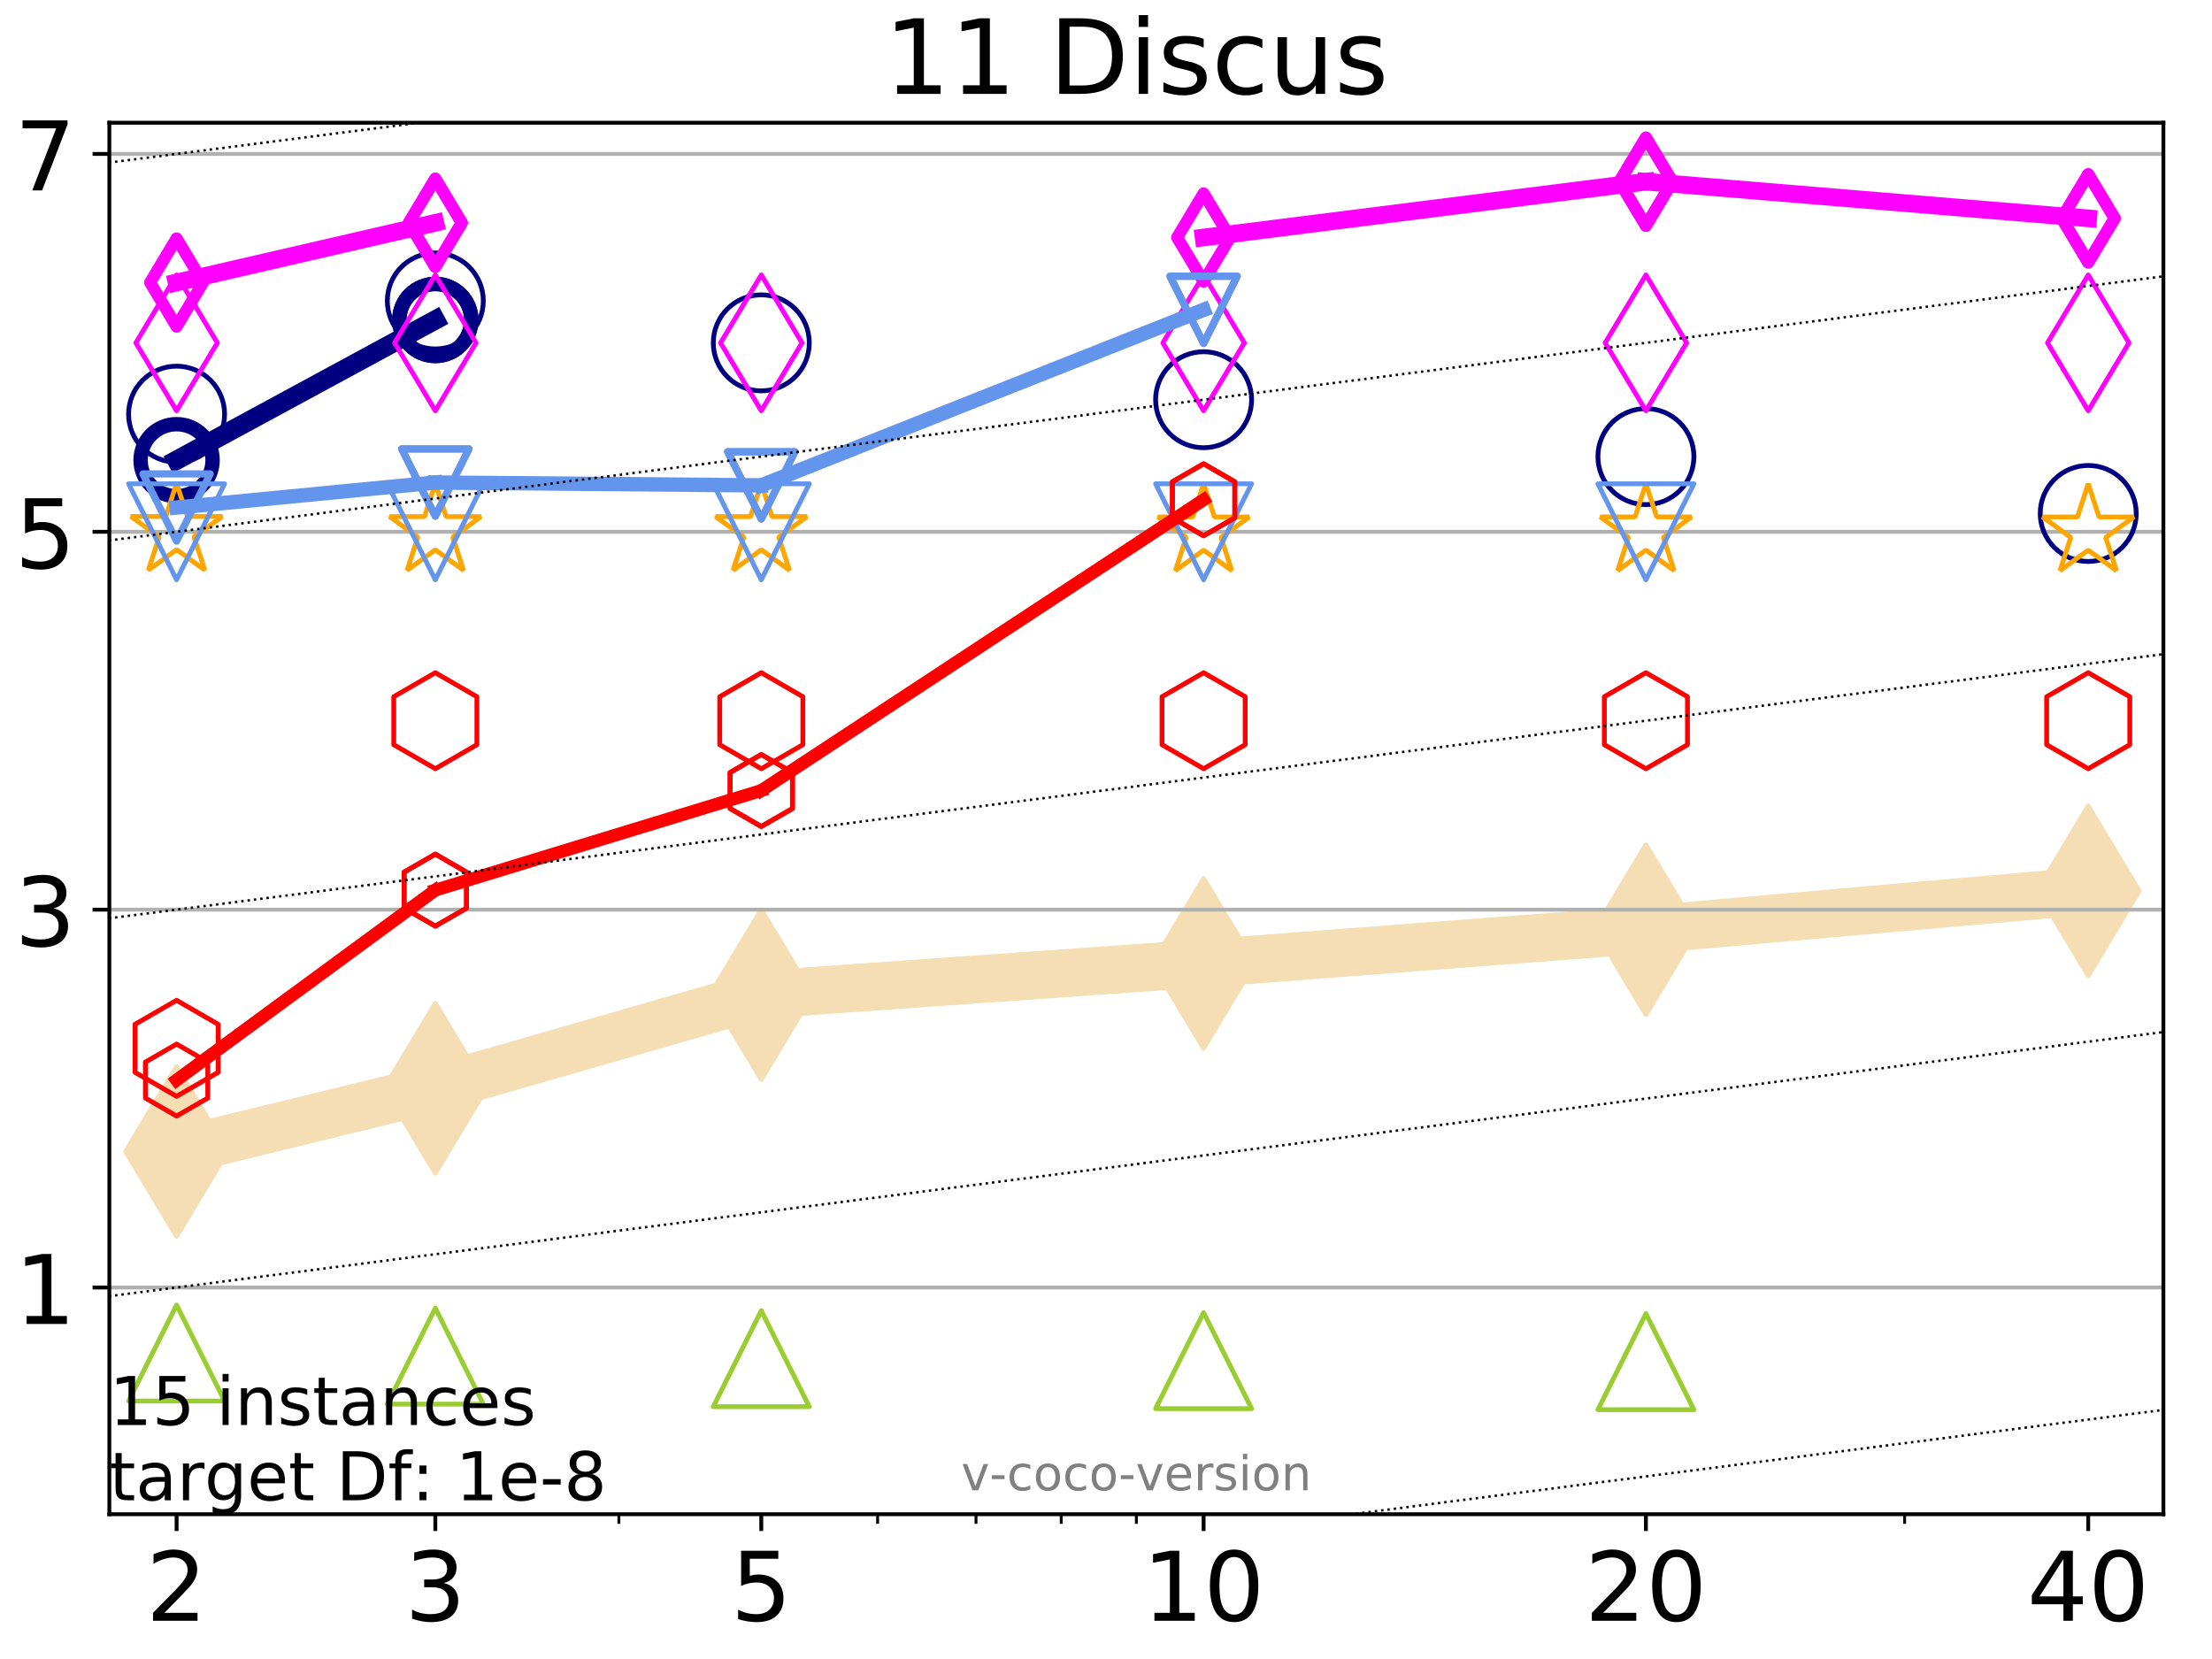 <?xml version="1.0" encoding="utf-8" standalone="no"?>
<!DOCTYPE svg PUBLIC "-//W3C//DTD SVG 1.1//EN"
  "http://www.w3.org/Graphics/SVG/1.1/DTD/svg11.dtd">
<!-- Created with matplotlib (http://matplotlib.org/) -->
<svg height="345.6pt" version="1.1" viewBox="0 0 460.8 345.6" width="460.8pt" xmlns="http://www.w3.org/2000/svg" xmlns:xlink="http://www.w3.org/1999/xlink">
 <defs>
  <style type="text/css">
*{stroke-linecap:butt;stroke-linejoin:round;}
  </style>
 </defs>
 <g id="figure_1">
  <g id="patch_1">
   <path d="M 0 345.6 
L 460.8 345.6 
L 460.8 0 
L 0 0 
z
" style="fill:#ffffff;"/>
  </g>
  <g id="axes_1">
   <g id="patch_2">
    <path d="M 22.78 315.44 
L 450.672 315.44 
L 450.672 25.56 
L 22.78 25.56 
z
" style="fill:#ffffff;"/>
   </g>
   <g id="line2d_1">
    <path clip-path="url(#p1e01f2a451)" d="M 36.786 239.867 
L 90.685 226.714 
L 158.59 207.188 
L 250.732 200.696 
L 342.873 193.67 
L 435.015 185.584 
" style="fill:none;stroke:#f5deb3;stroke-linecap:square;stroke-width:10;"/>
    <defs>
     <path d="M -0 17.678 
L 10.607 0 
L 0 -17.678 
L -10.607 -0 
z
" id="mc3711100f1" style="stroke:#f5deb3;stroke-linejoin:miter;"/>
    </defs>
    <g clip-path="url(#p1e01f2a451)">
     <use style="fill:#f5deb3;stroke:#f5deb3;stroke-linejoin:miter;" x="36.786" xlink:href="#mc3711100f1" y="239.867"/>
     <use style="fill:#f5deb3;stroke:#f5deb3;stroke-linejoin:miter;" x="90.685" xlink:href="#mc3711100f1" y="226.714"/>
     <use style="fill:#f5deb3;stroke:#f5deb3;stroke-linejoin:miter;" x="158.59" xlink:href="#mc3711100f1" y="207.188"/>
     <use style="fill:#f5deb3;stroke:#f5deb3;stroke-linejoin:miter;" x="250.732" xlink:href="#mc3711100f1" y="200.696"/>
     <use style="fill:#f5deb3;stroke:#f5deb3;stroke-linejoin:miter;" x="342.873" xlink:href="#mc3711100f1" y="193.67"/>
     <use style="fill:#f5deb3;stroke:#f5deb3;stroke-linejoin:miter;" x="435.015" xlink:href="#mc3711100f1" y="185.584"/>
    </g>
   </g>
   <g id="matplotlib.axis_1">
    <g id="xtick_1">
     <g id="line2d_2">
      <defs>
       <path d="M 0 0 
L 0 3.5 
" id="mec2961a411" style="stroke:#000000;stroke-width:0.8;"/>
      </defs>
      <g>
       <use style="stroke:#000000;stroke-width:0.8;" x="36.786" xlink:href="#mec2961a411" y="315.44"/>
      </g>
     </g>
     <g id="text_1">
      <!-- 2 -->
      <defs>
       <path d="M 19.188 8.297 
L 53.609 8.297 
L 53.609 0 
L 7.328 0 
L 7.328 8.297 
Q 12.938 14.109 22.625 23.891 
Q 32.328 33.688 34.812 36.531 
Q 39.547 41.844 41.422 45.531 
Q 43.312 49.219 43.312 52.781 
Q 43.312 58.594 39.234 62.25 
Q 35.156 65.922 28.609 65.922 
Q 23.969 65.922 18.812 64.312 
Q 13.672 62.703 7.812 59.422 
L 7.812 69.391 
Q 13.766 71.781 18.938 73 
Q 24.125 74.219 28.422 74.219 
Q 39.75 74.219 46.484 68.547 
Q 53.219 62.891 53.219 53.422 
Q 53.219 48.922 51.531 44.891 
Q 49.859 40.875 45.406 35.406 
Q 44.188 33.984 37.641 27.219 
Q 31.109 20.453 19.188 8.297 
z
" id="DejaVuSans-32"/>
      </defs>
      <g transform="translate(30.423 337.637)scale(0.2 -0.2)">
       <use xlink:href="#DejaVuSans-32"/>
      </g>
     </g>
    </g>
    <g id="xtick_2">
     <g id="line2d_3">
      <g>
       <use style="stroke:#000000;stroke-width:0.8;" x="90.685" xlink:href="#mec2961a411" y="315.44"/>
      </g>
     </g>
     <g id="text_2">
      <!-- 3 -->
      <defs>
       <path d="M 40.578 39.312 
Q 47.656 37.797 51.625 33 
Q 55.609 28.219 55.609 21.188 
Q 55.609 10.406 48.188 4.484 
Q 40.766 -1.422 27.094 -1.422 
Q 22.516 -1.422 17.656 -0.516 
Q 12.797 0.391 7.625 2.203 
L 7.625 11.719 
Q 11.719 9.328 16.594 8.109 
Q 21.484 6.891 26.812 6.891 
Q 36.078 6.891 40.938 10.547 
Q 45.797 14.203 45.797 21.188 
Q 45.797 27.641 41.281 31.266 
Q 36.766 34.906 28.719 34.906 
L 20.219 34.906 
L 20.219 43.016 
L 29.109 43.016 
Q 36.375 43.016 40.234 45.922 
Q 44.094 48.828 44.094 54.297 
Q 44.094 59.906 40.109 62.906 
Q 36.141 65.922 28.719 65.922 
Q 24.656 65.922 20.016 65.031 
Q 15.375 64.156 9.812 62.312 
L 9.812 71.094 
Q 15.438 72.656 20.344 73.438 
Q 25.25 74.219 29.594 74.219 
Q 40.828 74.219 47.359 69.109 
Q 53.906 64.016 53.906 55.328 
Q 53.906 49.266 50.438 45.094 
Q 46.969 40.922 40.578 39.312 
z
" id="DejaVuSans-33"/>
      </defs>
      <g transform="translate(84.323 337.637)scale(0.2 -0.2)">
       <use xlink:href="#DejaVuSans-33"/>
      </g>
     </g>
    </g>
    <g id="xtick_3">
     <g id="line2d_4">
      <g>
       <use style="stroke:#000000;stroke-width:0.8;" x="158.59" xlink:href="#mec2961a411" y="315.44"/>
      </g>
     </g>
     <g id="text_3">
      <!-- 5 -->
      <defs>
       <path d="M 10.797 72.906 
L 49.516 72.906 
L 49.516 64.594 
L 19.828 64.594 
L 19.828 46.734 
Q 21.969 47.469 24.109 47.828 
Q 26.266 48.188 28.422 48.188 
Q 40.625 48.188 47.75 41.5 
Q 54.891 34.812 54.891 23.391 
Q 54.891 11.625 47.562 5.094 
Q 40.234 -1.422 26.906 -1.422 
Q 22.312 -1.422 17.547 -0.641 
Q 12.797 0.141 7.719 1.703 
L 7.719 11.625 
Q 12.109 9.234 16.797 8.062 
Q 21.484 6.891 26.703 6.891 
Q 35.156 6.891 40.078 11.328 
Q 45.016 15.766 45.016 23.391 
Q 45.016 31 40.078 35.438 
Q 35.156 39.891 26.703 39.891 
Q 22.75 39.891 18.812 39.016 
Q 14.891 38.141 10.797 36.281 
z
" id="DejaVuSans-35"/>
      </defs>
      <g transform="translate(152.228 337.637)scale(0.2 -0.2)">
       <use xlink:href="#DejaVuSans-35"/>
      </g>
     </g>
    </g>
    <g id="xtick_4">
     <g id="line2d_5">
      <g>
       <use style="stroke:#000000;stroke-width:0.8;" x="250.732" xlink:href="#mec2961a411" y="315.44"/>
      </g>
     </g>
     <g id="text_4">
      <!-- 10 -->
      <defs>
       <path d="M 12.406 8.297 
L 28.516 8.297 
L 28.516 63.922 
L 10.984 60.406 
L 10.984 69.391 
L 28.422 72.906 
L 38.281 72.906 
L 38.281 8.297 
L 54.391 8.297 
L 54.391 0 
L 12.406 0 
z
" id="DejaVuSans-31"/>
       <path d="M 31.781 66.406 
Q 24.172 66.406 20.328 58.906 
Q 16.5 51.422 16.5 36.375 
Q 16.5 21.391 20.328 13.891 
Q 24.172 6.391 31.781 6.391 
Q 39.453 6.391 43.281 13.891 
Q 47.125 21.391 47.125 36.375 
Q 47.125 51.422 43.281 58.906 
Q 39.453 66.406 31.781 66.406 
z
M 31.781 74.219 
Q 44.047 74.219 50.516 64.516 
Q 56.984 54.828 56.984 36.375 
Q 56.984 17.969 50.516 8.266 
Q 44.047 -1.422 31.781 -1.422 
Q 19.531 -1.422 13.062 8.266 
Q 6.594 17.969 6.594 36.375 
Q 6.594 54.828 13.062 64.516 
Q 19.531 74.219 31.781 74.219 
z
" id="DejaVuSans-30"/>
      </defs>
      <g transform="translate(238.007 337.637)scale(0.2 -0.2)">
       <use xlink:href="#DejaVuSans-31"/>
       <use x="63.623" xlink:href="#DejaVuSans-30"/>
      </g>
     </g>
    </g>
    <g id="xtick_5">
     <g id="line2d_6">
      <g>
       <use style="stroke:#000000;stroke-width:0.8;" x="342.873" xlink:href="#mec2961a411" y="315.44"/>
      </g>
     </g>
     <g id="text_5">
      <!-- 20 -->
      <g transform="translate(330.148 337.637)scale(0.2 -0.2)">
       <use xlink:href="#DejaVuSans-32"/>
       <use x="63.623" xlink:href="#DejaVuSans-30"/>
      </g>
     </g>
    </g>
    <g id="xtick_6">
     <g id="line2d_7">
      <g>
       <use style="stroke:#000000;stroke-width:0.8;" x="435.015" xlink:href="#mec2961a411" y="315.44"/>
      </g>
     </g>
     <g id="text_6">
      <!-- 40 -->
      <defs>
       <path d="M 37.797 64.312 
L 12.891 25.391 
L 37.797 25.391 
z
M 35.203 72.906 
L 47.609 72.906 
L 47.609 25.391 
L 58.016 25.391 
L 58.016 17.188 
L 47.609 17.188 
L 47.609 0 
L 37.797 0 
L 37.797 17.188 
L 4.891 17.188 
L 4.891 26.703 
z
" id="DejaVuSans-34"/>
      </defs>
      <g transform="translate(422.29 337.637)scale(0.2 -0.2)">
       <use xlink:href="#DejaVuSans-34"/>
       <use x="63.623" xlink:href="#DejaVuSans-30"/>
      </g>
     </g>
    </g>
    <g id="xtick_7">
     <g id="line2d_8">
      <defs>
       <path d="M 0 0 
L 0 2 
" id="mb18cb8ca8f" style="stroke:#000000;stroke-width:0.6;"/>
      </defs>
      <g>
       <use style="stroke:#000000;stroke-width:0.6;" x="36.786" xlink:href="#mb18cb8ca8f" y="315.44"/>
      </g>
     </g>
    </g>
    <g id="xtick_8">
     <g id="line2d_9">
      <g>
       <use style="stroke:#000000;stroke-width:0.6;" x="90.685" xlink:href="#mb18cb8ca8f" y="315.44"/>
      </g>
     </g>
    </g>
    <g id="xtick_9">
     <g id="line2d_10">
      <g>
       <use style="stroke:#000000;stroke-width:0.6;" x="128.927" xlink:href="#mb18cb8ca8f" y="315.44"/>
      </g>
     </g>
    </g>
    <g id="xtick_10">
     <g id="line2d_11">
      <g>
       <use style="stroke:#000000;stroke-width:0.6;" x="158.59" xlink:href="#mb18cb8ca8f" y="315.44"/>
      </g>
     </g>
    </g>
    <g id="xtick_11">
     <g id="line2d_12">
      <g>
       <use style="stroke:#000000;stroke-width:0.6;" x="182.827" xlink:href="#mb18cb8ca8f" y="315.44"/>
      </g>
     </g>
    </g>
    <g id="xtick_12">
     <g id="line2d_13">
      <g>
       <use style="stroke:#000000;stroke-width:0.6;" x="203.318" xlink:href="#mb18cb8ca8f" y="315.44"/>
      </g>
     </g>
    </g>
    <g id="xtick_13">
     <g id="line2d_14">
      <g>
       <use style="stroke:#000000;stroke-width:0.6;" x="221.069" xlink:href="#mb18cb8ca8f" y="315.44"/>
      </g>
     </g>
    </g>
    <g id="xtick_14">
     <g id="line2d_15">
      <g>
       <use style="stroke:#000000;stroke-width:0.6;" x="236.726" xlink:href="#mb18cb8ca8f" y="315.44"/>
      </g>
     </g>
    </g>
    <g id="xtick_15">
     <g id="line2d_16">
      <g>
       <use style="stroke:#000000;stroke-width:0.6;" x="342.873" xlink:href="#mb18cb8ca8f" y="315.44"/>
      </g>
     </g>
    </g>
    <g id="xtick_16">
     <g id="line2d_17">
      <g>
       <use style="stroke:#000000;stroke-width:0.6;" x="396.773" xlink:href="#mb18cb8ca8f" y="315.44"/>
      </g>
     </g>
    </g>
    <g id="xtick_17">
     <g id="line2d_18">
      <g>
       <use style="stroke:#000000;stroke-width:0.6;" x="435.015" xlink:href="#mb18cb8ca8f" y="315.44"/>
      </g>
     </g>
    </g>
   </g>
   <g id="matplotlib.axis_2">
    <g id="ytick_1">
     <g id="line2d_19">
      <path clip-path="url(#p1e01f2a451)" d="M 22.78 268.211 
L 450.672 268.211 
" style="fill:none;stroke:#b0b0b0;stroke-linecap:square;stroke-width:0.8;"/>
     </g>
     <g id="line2d_20">
      <defs>
       <path d="M 0 0 
L -3.5 0 
" id="m29f93a7428" style="stroke:#000000;stroke-width:0.8;"/>
      </defs>
      <g>
       <use style="stroke:#000000;stroke-width:0.8;" x="22.78" xlink:href="#m29f93a7428" y="268.211"/>
      </g>
     </g>
     <g id="text_7">
      <!-- 1 -->
      <g transform="translate(3.055 275.809)scale(0.2 -0.2)">
       <use xlink:href="#DejaVuSans-31"/>
      </g>
     </g>
    </g>
    <g id="ytick_2">
     <g id="line2d_21">
      <path clip-path="url(#p1e01f2a451)" d="M 22.78 189.496 
L 450.672 189.496 
" style="fill:none;stroke:#b0b0b0;stroke-linecap:square;stroke-width:0.8;"/>
     </g>
     <g id="line2d_22">
      <g>
       <use style="stroke:#000000;stroke-width:0.8;" x="22.78" xlink:href="#m29f93a7428" y="189.496"/>
      </g>
     </g>
     <g id="text_8">
      <!-- 3 -->
      <g transform="translate(3.055 197.094)scale(0.2 -0.2)">
       <use xlink:href="#DejaVuSans-33"/>
      </g>
     </g>
    </g>
    <g id="ytick_3">
     <g id="line2d_23">
      <path clip-path="url(#p1e01f2a451)" d="M 22.78 110.78 
L 450.672 110.78 
" style="fill:none;stroke:#b0b0b0;stroke-linecap:square;stroke-width:0.8;"/>
     </g>
     <g id="line2d_24">
      <g>
       <use style="stroke:#000000;stroke-width:0.8;" x="22.78" xlink:href="#m29f93a7428" y="110.78"/>
      </g>
     </g>
     <g id="text_9">
      <!-- 5 -->
      <g transform="translate(3.055 118.379)scale(0.2 -0.2)">
       <use xlink:href="#DejaVuSans-35"/>
      </g>
     </g>
    </g>
    <g id="ytick_4">
     <g id="line2d_25">
      <path clip-path="url(#p1e01f2a451)" d="M 22.78 32.065 
L 450.672 32.065 
" style="fill:none;stroke:#b0b0b0;stroke-linecap:square;stroke-width:0.8;"/>
     </g>
     <g id="line2d_26">
      <g>
       <use style="stroke:#000000;stroke-width:0.8;" x="22.78" xlink:href="#m29f93a7428" y="32.065"/>
      </g>
     </g>
     <g id="text_10">
      <!-- 7 -->
      <defs>
       <path d="M 8.203 72.906 
L 55.078 72.906 
L 55.078 68.703 
L 28.609 0 
L 18.312 0 
L 43.219 64.594 
L 8.203 64.594 
z
" id="DejaVuSans-37"/>
      </defs>
      <g transform="translate(3.055 39.663)scale(0.2 -0.2)">
       <use xlink:href="#DejaVuSans-37"/>
      </g>
     </g>
    </g>
   </g>
   <g id="line2d_27">
    <path clip-path="url(#p1e01f2a451)" d="M 36.786 95.865 
L 90.685 66.654 
" style="fill:none;stroke:#000080;stroke-linecap:square;stroke-width:4;"/>
    <defs>
     <path d="M 0 7.5 
C 1.989 7.5 3.897 6.71 5.303 5.303 
C 6.71 3.897 7.5 1.989 7.5 0 
C 7.5 -1.989 6.71 -3.897 5.303 -5.303 
C 3.897 -6.71 1.989 -7.5 0 -7.5 
C -1.989 -7.5 -3.897 -6.71 -5.303 -5.303 
C -6.71 -3.897 -7.5 -1.989 -7.5 0 
C -7.5 1.989 -6.71 3.897 -5.303 5.303 
C -3.897 6.71 -1.989 7.5 0 7.5 
z
" id="mff9f4a1c79" style="stroke:#000080;stroke-width:3;"/>
    </defs>
    <g clip-path="url(#p1e01f2a451)">
     <use style="fill-opacity:0;stroke:#000080;stroke-width:3;" x="36.786" xlink:href="#mff9f4a1c79" y="95.865"/>
     <use style="fill-opacity:0;stroke:#000080;stroke-width:3;" x="90.685" xlink:href="#mff9f4a1c79" y="66.654"/>
    </g>
   </g>
   <g id="line2d_28">
    <path clip-path="url(#p1e01f2a451)" d="M 90.685 66.654 
" style="fill:none;stroke:#000080;stroke-linecap:square;stroke-width:4;"/>
    <g clip-path="url(#p1e01f2a451)">
     <use style="fill-opacity:0;stroke:#000080;stroke-width:3;" x="90.685" xlink:href="#mff9f4a1c79" y="66.654"/>
    </g>
   </g>
   <g id="line2d_29"/>
   <g id="line2d_30">
    <defs>
     <path d="M 0 10 
C 2.652 10 5.196 8.946 7.071 7.071 
C 8.946 5.196 10 2.652 10 0 
C 10 -2.652 8.946 -5.196 7.071 -7.071 
C 5.196 -8.946 2.652 -10 0 -10 
C -2.652 -10 -5.196 -8.946 -7.071 -7.071 
C -8.946 -5.196 -10 -2.652 -10 0 
C -10 2.652 -8.946 5.196 -7.071 7.071 
C -5.196 8.946 -2.652 10 0 10 
z
" id="mf3cf287d92" style="stroke:#000080;"/>
    </defs>
    <g clip-path="url(#p1e01f2a451)">
     <use style="fill-opacity:0;stroke:#000080;" x="36.786" xlink:href="#mf3cf287d92" y="86.279"/>
     <use style="fill-opacity:0;stroke:#000080;" x="90.685" xlink:href="#mf3cf287d92" y="62.691"/>
     <use style="fill-opacity:0;stroke:#000080;" x="158.59" xlink:href="#mf3cf287d92" y="71.423"/>
     <use style="fill-opacity:0;stroke:#000080;" x="250.732" xlink:href="#mf3cf287d92" y="83.27"/>
     <use style="fill-opacity:0;stroke:#000080;" x="342.873" xlink:href="#mf3cf287d92" y="95.118"/>
     <use style="fill-opacity:0;stroke:#000080;" x="435.015" xlink:href="#mf3cf287d92" y="106.966"/>
    </g>
   </g>
   <g id="line2d_31">
    <path clip-path="url(#p1e01f2a451)" d="M 36.786 58.85 
L 90.685 46.414 
" style="fill:none;stroke:#ff00ff;stroke-linecap:square;stroke-width:3.667;"/>
    <defs>
     <path d="M -0 9.192 
L 5.515 0 
L 0 -9.192 
L -5.515 -0 
z
" id="md0bc328635" style="stroke:#ff00ff;stroke-linejoin:miter;stroke-width:2.5;"/>
    </defs>
    <g clip-path="url(#p1e01f2a451)">
     <use style="fill-opacity:0;stroke:#ff00ff;stroke-linejoin:miter;stroke-width:2.5;" x="36.786" xlink:href="#md0bc328635" y="58.85"/>
     <use style="fill-opacity:0;stroke:#ff00ff;stroke-linejoin:miter;stroke-width:2.5;" x="90.685" xlink:href="#md0bc328635" y="46.414"/>
    </g>
   </g>
   <g id="line2d_32">
    <path clip-path="url(#p1e01f2a451)" d="M 90.685 46.414 
" style="fill:none;stroke:#ff00ff;stroke-linecap:square;stroke-width:3.667;"/>
    <g clip-path="url(#p1e01f2a451)">
     <use style="fill-opacity:0;stroke:#ff00ff;stroke-linejoin:miter;stroke-width:2.5;" x="90.685" xlink:href="#md0bc328635" y="46.414"/>
    </g>
   </g>
   <g id="line2d_33">
    <path clip-path="url(#p1e01f2a451)" d="M 250.732 49.474 
L 342.873 37.85 
" style="fill:none;stroke:#ff00ff;stroke-linecap:square;stroke-width:3.667;"/>
    <g clip-path="url(#p1e01f2a451)">
     <use style="fill-opacity:0;stroke:#ff00ff;stroke-linejoin:miter;stroke-width:2.5;" x="250.732" xlink:href="#md0bc328635" y="49.474"/>
     <use style="fill-opacity:0;stroke:#ff00ff;stroke-linejoin:miter;stroke-width:2.5;" x="342.873" xlink:href="#md0bc328635" y="37.85"/>
    </g>
   </g>
   <g id="line2d_34">
    <path clip-path="url(#p1e01f2a451)" d="M 342.873 37.85 
L 435.015 45.484 
" style="fill:none;stroke:#ff00ff;stroke-linecap:square;stroke-width:3.667;"/>
    <g clip-path="url(#p1e01f2a451)">
     <use style="fill-opacity:0;stroke:#ff00ff;stroke-linejoin:miter;stroke-width:2.5;" x="342.873" xlink:href="#md0bc328635" y="37.85"/>
     <use style="fill-opacity:0;stroke:#ff00ff;stroke-linejoin:miter;stroke-width:2.5;" x="435.015" xlink:href="#md0bc328635" y="45.484"/>
    </g>
   </g>
   <g id="line2d_35">
    <path clip-path="url(#p1e01f2a451)" d="M 435.015 45.484 
" style="fill:none;stroke:#ff00ff;stroke-linecap:square;stroke-width:3.667;"/>
    <g clip-path="url(#p1e01f2a451)">
     <use style="fill-opacity:0;stroke:#ff00ff;stroke-linejoin:miter;stroke-width:2.5;" x="435.015" xlink:href="#md0bc328635" y="45.484"/>
    </g>
   </g>
   <g id="line2d_36"/>
   <g id="line2d_37">
    <defs>
     <path d="M -0 14.142 
L 8.485 0 
L -0 -14.142 
L -8.485 -0 
z
" id="m8e8aad687a" style="stroke:#ff00ff;stroke-linejoin:miter;"/>
    </defs>
    <g clip-path="url(#p1e01f2a451)">
     <use style="fill-opacity:0;stroke:#ff00ff;stroke-linejoin:miter;" x="36.786" xlink:href="#m8e8aad687a" y="71.422"/>
     <use style="fill-opacity:0;stroke:#ff00ff;stroke-linejoin:miter;" x="90.685" xlink:href="#m8e8aad687a" y="71.423"/>
     <use style="fill-opacity:0;stroke:#ff00ff;stroke-linejoin:miter;" x="158.59" xlink:href="#m8e8aad687a" y="71.423"/>
     <use style="fill-opacity:0;stroke:#ff00ff;stroke-linejoin:miter;" x="250.732" xlink:href="#m8e8aad687a" y="71.423"/>
     <use style="fill-opacity:0;stroke:#ff00ff;stroke-linejoin:miter;" x="342.873" xlink:href="#m8e8aad687a" y="71.423"/>
     <use style="fill-opacity:0;stroke:#ff00ff;stroke-linejoin:miter;" x="435.015" xlink:href="#m8e8aad687a" y="71.423"/>
    </g>
   </g>
   <g id="line2d_38"/>
   <g id="line2d_39">
    <defs>
     <path d="M 0 -10 
L -2.245 -3.09 
L -9.511 -3.09 
L -3.633 1.18 
L -5.878 8.09 
L -0 3.82 
L 5.878 8.09 
L 3.633 1.18 
L 9.511 -3.09 
L 2.245 -3.09 
z
" id="m674030b885" style="stroke:#ffa500;stroke-linejoin:bevel;"/>
    </defs>
    <g clip-path="url(#p1e01f2a451)">
     <use style="fill-opacity:0;stroke:#ffa500;stroke-linejoin:bevel;" x="36.786" xlink:href="#m674030b885" y="110.675"/>
     <use style="fill-opacity:0;stroke:#ffa500;stroke-linejoin:bevel;" x="90.685" xlink:href="#m674030b885" y="110.713"/>
     <use style="fill-opacity:0;stroke:#ffa500;stroke-linejoin:bevel;" x="158.59" xlink:href="#m674030b885" y="110.708"/>
     <use style="fill-opacity:0;stroke:#ffa500;stroke-linejoin:bevel;" x="250.732" xlink:href="#m674030b885" y="110.78"/>
     <use style="fill-opacity:0;stroke:#ffa500;stroke-linejoin:bevel;" x="342.873" xlink:href="#m674030b885" y="110.768"/>
     <use style="fill-opacity:0;stroke:#ffa500;stroke-linejoin:bevel;" x="435.015" xlink:href="#m674030b885" y="110.78"/>
    </g>
   </g>
   <g id="line2d_40">
    <path clip-path="url(#p1e01f2a451)" d="M 36.786 105.724 
L 90.685 100.521 
" style="fill:none;stroke:#6495ed;stroke-linecap:square;stroke-width:3;"/>
    <defs>
     <path d="M -0 7 
L 7 -7 
L -7 -7 
z
" id="m076158ecbd" style="stroke:#6495ed;stroke-linejoin:miter;stroke-width:1.5;"/>
    </defs>
    <g clip-path="url(#p1e01f2a451)">
     <use style="fill-opacity:0;stroke:#6495ed;stroke-linejoin:miter;stroke-width:1.5;" x="36.786" xlink:href="#m076158ecbd" y="105.724"/>
     <use style="fill-opacity:0;stroke:#6495ed;stroke-linejoin:miter;stroke-width:1.5;" x="90.685" xlink:href="#m076158ecbd" y="100.521"/>
    </g>
   </g>
   <g id="line2d_41">
    <path clip-path="url(#p1e01f2a451)" d="M 90.685 100.521 
L 158.59 101.113 
" style="fill:none;stroke:#6495ed;stroke-linecap:square;stroke-width:3;"/>
    <g clip-path="url(#p1e01f2a451)">
     <use style="fill-opacity:0;stroke:#6495ed;stroke-linejoin:miter;stroke-width:1.5;" x="90.685" xlink:href="#m076158ecbd" y="100.521"/>
     <use style="fill-opacity:0;stroke:#6495ed;stroke-linejoin:miter;stroke-width:1.5;" x="158.59" xlink:href="#m076158ecbd" y="101.113"/>
    </g>
   </g>
   <g id="line2d_42">
    <path clip-path="url(#p1e01f2a451)" d="M 158.59 101.113 
L 250.732 64.543 
" style="fill:none;stroke:#6495ed;stroke-linecap:square;stroke-width:3;"/>
    <g clip-path="url(#p1e01f2a451)">
     <use style="fill-opacity:0;stroke:#6495ed;stroke-linejoin:miter;stroke-width:1.5;" x="158.59" xlink:href="#m076158ecbd" y="101.113"/>
     <use style="fill-opacity:0;stroke:#6495ed;stroke-linejoin:miter;stroke-width:1.5;" x="250.732" xlink:href="#m076158ecbd" y="64.543"/>
    </g>
   </g>
   <g id="line2d_43">
    <path clip-path="url(#p1e01f2a451)" d="M 250.732 64.543 
" style="fill:none;stroke:#6495ed;stroke-linecap:square;stroke-width:3;"/>
    <g clip-path="url(#p1e01f2a451)">
     <use style="fill-opacity:0;stroke:#6495ed;stroke-linejoin:miter;stroke-width:1.5;" x="250.732" xlink:href="#m076158ecbd" y="64.543"/>
    </g>
   </g>
   <g id="line2d_44"/>
   <g id="line2d_45">
    <defs>
     <path d="M -0 10 
L 10 -10 
L -10 -10 
z
" id="ma45086810f" style="stroke:#6495ed;stroke-linejoin:miter;"/>
    </defs>
    <g clip-path="url(#p1e01f2a451)">
     <use style="fill-opacity:0;stroke:#6495ed;stroke-linejoin:miter;" x="36.786" xlink:href="#ma45086810f" y="110.78"/>
     <use style="fill-opacity:0;stroke:#6495ed;stroke-linejoin:miter;" x="90.685" xlink:href="#ma45086810f" y="110.78"/>
     <use style="fill-opacity:0;stroke:#6495ed;stroke-linejoin:miter;" x="158.59" xlink:href="#ma45086810f" y="110.78"/>
     <use style="fill-opacity:0;stroke:#6495ed;stroke-linejoin:miter;" x="250.732" xlink:href="#ma45086810f" y="110.78"/>
     <use style="fill-opacity:0;stroke:#6495ed;stroke-linejoin:miter;" x="342.873" xlink:href="#ma45086810f" y="110.78"/>
    </g>
   </g>
   <g id="line2d_46">
    <path clip-path="url(#p1e01f2a451)" d="M 36.786 224.998 
L 90.685 185.429 
" style="fill:none;stroke:#ff0000;stroke-linecap:square;stroke-width:2.667;"/>
    <defs>
     <path d="M 0 -7.5 
L -6.495 -3.75 
L -6.495 3.75 
L -0 7.5 
L 6.495 3.75 
L 6.495 -3.75 
z
" id="m58e39c21fe" style="stroke:#ff0000;stroke-linejoin:miter;"/>
    </defs>
    <g clip-path="url(#p1e01f2a451)">
     <use style="fill-opacity:0;stroke:#ff0000;stroke-linejoin:miter;" x="36.786" xlink:href="#m58e39c21fe" y="224.998"/>
     <use style="fill-opacity:0;stroke:#ff0000;stroke-linejoin:miter;" x="90.685" xlink:href="#m58e39c21fe" y="185.429"/>
    </g>
   </g>
   <g id="line2d_47">
    <path clip-path="url(#p1e01f2a451)" d="M 90.685 185.429 
L 158.59 164.678 
" style="fill:none;stroke:#ff0000;stroke-linecap:square;stroke-width:2.667;"/>
    <g clip-path="url(#p1e01f2a451)">
     <use style="fill-opacity:0;stroke:#ff0000;stroke-linejoin:miter;" x="90.685" xlink:href="#m58e39c21fe" y="185.429"/>
     <use style="fill-opacity:0;stroke:#ff0000;stroke-linejoin:miter;" x="158.59" xlink:href="#m58e39c21fe" y="164.678"/>
    </g>
   </g>
   <g id="line2d_48">
    <path clip-path="url(#p1e01f2a451)" d="M 158.59 164.678 
L 250.732 104.112 
" style="fill:none;stroke:#ff0000;stroke-linecap:square;stroke-width:2.667;"/>
    <g clip-path="url(#p1e01f2a451)">
     <use style="fill-opacity:0;stroke:#ff0000;stroke-linejoin:miter;" x="158.59" xlink:href="#m58e39c21fe" y="164.678"/>
     <use style="fill-opacity:0;stroke:#ff0000;stroke-linejoin:miter;" x="250.732" xlink:href="#m58e39c21fe" y="104.112"/>
    </g>
   </g>
   <g id="line2d_49">
    <path clip-path="url(#p1e01f2a451)" d="M 250.732 104.112 
" style="fill:none;stroke:#ff0000;stroke-linecap:square;stroke-width:2.667;"/>
    <g clip-path="url(#p1e01f2a451)">
     <use style="fill-opacity:0;stroke:#ff0000;stroke-linejoin:miter;" x="250.732" xlink:href="#m58e39c21fe" y="104.112"/>
    </g>
   </g>
   <g id="line2d_50"/>
   <g id="line2d_51">
    <defs>
     <path d="M 0 -10 
L -8.66 -5 
L -8.66 5 
L -0 10 
L 8.66 5 
L 8.66 -5 
z
" id="me96c4d29d7" style="stroke:#ff0000;stroke-linejoin:miter;"/>
    </defs>
    <g clip-path="url(#p1e01f2a451)">
     <use style="fill-opacity:0;stroke:#ff0000;stroke-linejoin:miter;" x="36.786" xlink:href="#me96c4d29d7" y="218.384"/>
     <use style="fill-opacity:0;stroke:#ff0000;stroke-linejoin:miter;" x="90.685" xlink:href="#me96c4d29d7" y="150.137"/>
     <use style="fill-opacity:0;stroke:#ff0000;stroke-linejoin:miter;" x="158.59" xlink:href="#me96c4d29d7" y="150.138"/>
     <use style="fill-opacity:0;stroke:#ff0000;stroke-linejoin:miter;" x="250.732" xlink:href="#me96c4d29d7" y="150.137"/>
     <use style="fill-opacity:0;stroke:#ff0000;stroke-linejoin:miter;" x="342.873" xlink:href="#me96c4d29d7" y="150.138"/>
     <use style="fill-opacity:0;stroke:#ff0000;stroke-linejoin:miter;" x="435.015" xlink:href="#me96c4d29d7" y="150.138"/>
    </g>
   </g>
   <g id="line2d_52"/>
   <g id="line2d_53">
    <defs>
     <path d="M 0 -10 
L -10 10 
L 10 10 
z
" id="m9c7d7f4d24" style="stroke:#9acd32;stroke-linejoin:miter;"/>
    </defs>
    <g clip-path="url(#p1e01f2a451)">
     <use style="fill-opacity:0;stroke:#9acd32;stroke-linejoin:miter;" x="36.786" xlink:href="#m9c7d7f4d24" y="281.86"/>
     <use style="fill-opacity:0;stroke:#9acd32;stroke-linejoin:miter;" x="90.685" xlink:href="#m9c7d7f4d24" y="282.505"/>
     <use style="fill-opacity:0;stroke:#9acd32;stroke-linejoin:miter;" x="158.59" xlink:href="#m9c7d7f4d24" y="283.039"/>
     <use style="fill-opacity:0;stroke:#9acd32;stroke-linejoin:miter;" x="250.732" xlink:href="#m9c7d7f4d24" y="283.451"/>
     <use style="fill-opacity:0;stroke:#9acd32;stroke-linejoin:miter;" x="342.873" xlink:href="#m9c7d7f4d24" y="283.66"/>
    </g>
   </g>
   <g id="line2d_54"/>
   <g id="line2d_55">
    <path clip-path="url(#p1e01f2a451)" d="M 39.322 346.6 
L 461.8 292.277 
" style="fill:none;stroke:#000000;stroke-dasharray:0.5,0.825;stroke-dashoffset:0;stroke-width:0.5;"/>
   </g>
   <g id="line2d_56">
    <path clip-path="url(#p1e01f2a451)" d="M -1 273.069 
L 461.8 213.561 
" style="fill:none;stroke:#000000;stroke-dasharray:0.5,0.825;stroke-dashoffset:0;stroke-width:0.5;"/>
   </g>
   <g id="line2d_57">
    <path clip-path="url(#p1e01f2a451)" d="M -1 194.354 
L 461.8 134.846 
" style="fill:none;stroke:#000000;stroke-dasharray:0.5,0.825;stroke-dashoffset:0;stroke-width:0.5;"/>
   </g>
   <g id="line2d_58">
    <path clip-path="url(#p1e01f2a451)" d="M -1 115.639 
L 461.8 56.131 
" style="fill:none;stroke:#000000;stroke-dasharray:0.5,0.825;stroke-dashoffset:0;stroke-width:0.5;"/>
   </g>
   <g id="line2d_59">
    <path clip-path="url(#p1e01f2a451)" d="M -1 36.924 
L 293.934 -1 
" style="fill:none;stroke:#000000;stroke-dasharray:0.5,0.825;stroke-dashoffset:0;stroke-width:0.5;"/>
   </g>
   <g id="patch_3">
    <path d="M 22.78 315.44 
L 22.78 25.56 
" style="fill:none;stroke:#000000;stroke-linecap:square;stroke-linejoin:miter;stroke-width:0.8;"/>
   </g>
   <g id="patch_4">
    <path d="M 450.672 315.44 
L 450.672 25.56 
" style="fill:none;stroke:#000000;stroke-linecap:square;stroke-linejoin:miter;stroke-width:0.8;"/>
   </g>
   <g id="patch_5">
    <path d="M 22.78 315.44 
L 450.672 315.44 
" style="fill:none;stroke:#000000;stroke-linecap:square;stroke-linejoin:miter;stroke-width:0.8;"/>
   </g>
   <g id="patch_6">
    <path d="M 22.78 25.56 
L 450.672 25.56 
" style="fill:none;stroke:#000000;stroke-linecap:square;stroke-linejoin:miter;stroke-width:0.8;"/>
   </g>
   <g id="text_11">
    <!-- 15 instances -->
    <defs>
     <path id="DejaVuSans-20"/>
     <path d="M 9.422 54.688 
L 18.406 54.688 
L 18.406 0 
L 9.422 0 
z
M 9.422 75.984 
L 18.406 75.984 
L 18.406 64.594 
L 9.422 64.594 
z
" id="DejaVuSans-69"/>
     <path d="M 54.891 33.016 
L 54.891 0 
L 45.906 0 
L 45.906 32.719 
Q 45.906 40.484 42.875 44.328 
Q 39.844 48.188 33.797 48.188 
Q 26.516 48.188 22.312 43.547 
Q 18.109 38.922 18.109 30.906 
L 18.109 0 
L 9.078 0 
L 9.078 54.688 
L 18.109 54.688 
L 18.109 46.188 
Q 21.344 51.125 25.703 53.562 
Q 30.078 56 35.797 56 
Q 45.219 56 50.047 50.172 
Q 54.891 44.344 54.891 33.016 
z
" id="DejaVuSans-6e"/>
     <path d="M 44.281 53.078 
L 44.281 44.578 
Q 40.484 46.531 36.375 47.5 
Q 32.281 48.484 27.875 48.484 
Q 21.188 48.484 17.844 46.438 
Q 14.5 44.391 14.5 40.281 
Q 14.5 37.156 16.891 35.375 
Q 19.281 33.594 26.516 31.984 
L 29.594 31.297 
Q 39.156 29.25 43.188 25.516 
Q 47.219 21.781 47.219 15.094 
Q 47.219 7.469 41.188 3.016 
Q 35.156 -1.422 24.609 -1.422 
Q 20.219 -1.422 15.453 -0.562 
Q 10.688 0.297 5.422 2 
L 5.422 11.281 
Q 10.406 8.688 15.234 7.391 
Q 20.062 6.109 24.812 6.109 
Q 31.156 6.109 34.562 8.281 
Q 37.984 10.453 37.984 14.406 
Q 37.984 18.062 35.516 20.016 
Q 33.062 21.969 24.703 23.781 
L 21.578 24.516 
Q 13.234 26.266 9.516 29.906 
Q 5.812 33.547 5.812 39.891 
Q 5.812 47.609 11.281 51.797 
Q 16.75 56 26.812 56 
Q 31.781 56 36.172 55.266 
Q 40.578 54.547 44.281 53.078 
z
" id="DejaVuSans-73"/>
     <path d="M 18.312 70.219 
L 18.312 54.688 
L 36.812 54.688 
L 36.812 47.703 
L 18.312 47.703 
L 18.312 18.016 
Q 18.312 11.328 20.141 9.422 
Q 21.969 7.516 27.594 7.516 
L 36.812 7.516 
L 36.812 0 
L 27.594 0 
Q 17.188 0 13.234 3.875 
Q 9.281 7.766 9.281 18.016 
L 9.281 47.703 
L 2.688 47.703 
L 2.688 54.688 
L 9.281 54.688 
L 9.281 70.219 
z
" id="DejaVuSans-74"/>
     <path d="M 34.281 27.484 
Q 23.391 27.484 19.188 25 
Q 14.984 22.516 14.984 16.5 
Q 14.984 11.719 18.141 8.906 
Q 21.297 6.109 26.703 6.109 
Q 34.188 6.109 38.703 11.406 
Q 43.219 16.703 43.219 25.484 
L 43.219 27.484 
z
M 52.203 31.203 
L 52.203 0 
L 43.219 0 
L 43.219 8.297 
Q 40.141 3.328 35.547 0.953 
Q 30.953 -1.422 24.312 -1.422 
Q 15.922 -1.422 10.953 3.297 
Q 6 8.016 6 15.922 
Q 6 25.141 12.172 29.828 
Q 18.359 34.516 30.609 34.516 
L 43.219 34.516 
L 43.219 35.406 
Q 43.219 41.609 39.141 45 
Q 35.062 48.391 27.688 48.391 
Q 23 48.391 18.547 47.266 
Q 14.109 46.141 10.016 43.891 
L 10.016 52.203 
Q 14.938 54.109 19.578 55.047 
Q 24.219 56 28.609 56 
Q 40.484 56 46.344 49.844 
Q 52.203 43.703 52.203 31.203 
z
" id="DejaVuSans-61"/>
     <path d="M 48.781 52.594 
L 48.781 44.188 
Q 44.969 46.297 41.141 47.344 
Q 37.312 48.391 33.406 48.391 
Q 24.656 48.391 19.812 42.844 
Q 14.984 37.312 14.984 27.297 
Q 14.984 17.281 19.812 11.734 
Q 24.656 6.203 33.406 6.203 
Q 37.312 6.203 41.141 7.25 
Q 44.969 8.297 48.781 10.406 
L 48.781 2.094 
Q 45.016 0.344 40.984 -0.531 
Q 36.969 -1.422 32.422 -1.422 
Q 20.062 -1.422 12.781 6.344 
Q 5.516 14.109 5.516 27.297 
Q 5.516 40.672 12.859 48.328 
Q 20.219 56 33.016 56 
Q 37.156 56 41.109 55.141 
Q 45.062 54.297 48.781 52.594 
z
" id="DejaVuSans-63"/>
     <path d="M 56.203 29.594 
L 56.203 25.203 
L 14.891 25.203 
Q 15.484 15.922 20.484 11.062 
Q 25.484 6.203 34.422 6.203 
Q 39.594 6.203 44.453 7.469 
Q 49.312 8.734 54.109 11.281 
L 54.109 2.781 
Q 49.266 0.734 44.188 -0.344 
Q 39.109 -1.422 33.891 -1.422 
Q 20.797 -1.422 13.156 6.188 
Q 5.516 13.812 5.516 26.812 
Q 5.516 40.234 12.766 48.109 
Q 20.016 56 32.328 56 
Q 43.359 56 49.781 48.891 
Q 56.203 41.797 56.203 29.594 
z
M 47.219 32.234 
Q 47.125 39.594 43.094 43.984 
Q 39.062 48.391 32.422 48.391 
Q 24.906 48.391 20.391 44.141 
Q 15.875 39.891 15.188 32.172 
z
" id="DejaVuSans-65"/>
    </defs>
    <g transform="translate(22.78 296.851)scale(0.14 -0.14)">
     <use xlink:href="#DejaVuSans-31"/>
     <use x="63.623" xlink:href="#DejaVuSans-35"/>
     <use x="127.246" xlink:href="#DejaVuSans-20"/>
     <use x="159.033" xlink:href="#DejaVuSans-69"/>
     <use x="186.816" xlink:href="#DejaVuSans-6e"/>
     <use x="250.195" xlink:href="#DejaVuSans-73"/>
     <use x="302.295" xlink:href="#DejaVuSans-74"/>
     <use x="341.504" xlink:href="#DejaVuSans-61"/>
     <use x="402.783" xlink:href="#DejaVuSans-6e"/>
     <use x="466.162" xlink:href="#DejaVuSans-63"/>
     <use x="521.143" xlink:href="#DejaVuSans-65"/>
     <use x="582.666" xlink:href="#DejaVuSans-73"/>
    </g>
    <!-- target Df: 1e-8 -->
    <defs>
     <path d="M 41.109 46.297 
Q 39.594 47.172 37.812 47.578 
Q 36.031 48 33.891 48 
Q 26.266 48 22.188 43.047 
Q 18.109 38.094 18.109 28.812 
L 18.109 0 
L 9.078 0 
L 9.078 54.688 
L 18.109 54.688 
L 18.109 46.188 
Q 20.953 51.172 25.484 53.578 
Q 30.031 56 36.531 56 
Q 37.453 56 38.578 55.875 
Q 39.703 55.766 41.062 55.516 
z
" id="DejaVuSans-72"/>
     <path d="M 45.406 27.984 
Q 45.406 37.75 41.375 43.109 
Q 37.359 48.484 30.078 48.484 
Q 22.859 48.484 18.828 43.109 
Q 14.797 37.75 14.797 27.984 
Q 14.797 18.266 18.828 12.891 
Q 22.859 7.516 30.078 7.516 
Q 37.359 7.516 41.375 12.891 
Q 45.406 18.266 45.406 27.984 
z
M 54.391 6.781 
Q 54.391 -7.172 48.188 -13.984 
Q 42 -20.797 29.203 -20.797 
Q 24.469 -20.797 20.266 -20.094 
Q 16.062 -19.391 12.109 -17.922 
L 12.109 -9.188 
Q 16.062 -11.328 19.922 -12.344 
Q 23.781 -13.375 27.781 -13.375 
Q 36.625 -13.375 41.016 -8.766 
Q 45.406 -4.156 45.406 5.172 
L 45.406 9.625 
Q 42.625 4.781 38.281 2.391 
Q 33.938 0 27.875 0 
Q 17.828 0 11.672 7.656 
Q 5.516 15.328 5.516 27.984 
Q 5.516 40.672 11.672 48.328 
Q 17.828 56 27.875 56 
Q 33.938 56 38.281 53.609 
Q 42.625 51.219 45.406 46.391 
L 45.406 54.688 
L 54.391 54.688 
z
" id="DejaVuSans-67"/>
     <path d="M 19.672 64.797 
L 19.672 8.109 
L 31.594 8.109 
Q 46.688 8.109 53.688 14.938 
Q 60.688 21.781 60.688 36.531 
Q 60.688 51.172 53.688 57.984 
Q 46.688 64.797 31.594 64.797 
z
M 9.812 72.906 
L 30.078 72.906 
Q 51.266 72.906 61.172 64.094 
Q 71.094 55.281 71.094 36.531 
Q 71.094 17.672 61.125 8.828 
Q 51.172 0 30.078 0 
L 9.812 0 
z
" id="DejaVuSans-44"/>
     <path d="M 37.109 75.984 
L 37.109 68.5 
L 28.516 68.5 
Q 23.688 68.5 21.797 66.547 
Q 19.922 64.594 19.922 59.516 
L 19.922 54.688 
L 34.719 54.688 
L 34.719 47.703 
L 19.922 47.703 
L 19.922 0 
L 10.891 0 
L 10.891 47.703 
L 2.297 47.703 
L 2.297 54.688 
L 10.891 54.688 
L 10.891 58.5 
Q 10.891 67.625 15.141 71.797 
Q 19.391 75.984 28.609 75.984 
z
" id="DejaVuSans-66"/>
     <path d="M 11.719 12.406 
L 22.016 12.406 
L 22.016 0 
L 11.719 0 
z
M 11.719 51.703 
L 22.016 51.703 
L 22.016 39.312 
L 11.719 39.312 
z
" id="DejaVuSans-3a"/>
     <path d="M 4.891 31.391 
L 31.203 31.391 
L 31.203 23.391 
L 4.891 23.391 
z
" id="DejaVuSans-2d"/>
     <path d="M 31.781 34.625 
Q 24.75 34.625 20.719 30.859 
Q 16.703 27.094 16.703 20.516 
Q 16.703 13.922 20.719 10.156 
Q 24.75 6.391 31.781 6.391 
Q 38.812 6.391 42.859 10.172 
Q 46.922 13.969 46.922 20.516 
Q 46.922 27.094 42.891 30.859 
Q 38.875 34.625 31.781 34.625 
z
M 21.922 38.812 
Q 15.578 40.375 12.031 44.719 
Q 8.5 49.078 8.5 55.328 
Q 8.5 64.062 14.719 69.141 
Q 20.953 74.219 31.781 74.219 
Q 42.672 74.219 48.875 69.141 
Q 55.078 64.062 55.078 55.328 
Q 55.078 49.078 51.531 44.719 
Q 48 40.375 41.703 38.812 
Q 48.828 37.156 52.797 32.312 
Q 56.781 27.484 56.781 20.516 
Q 56.781 9.906 50.312 4.234 
Q 43.844 -1.422 31.781 -1.422 
Q 19.734 -1.422 13.25 4.234 
Q 6.781 9.906 6.781 20.516 
Q 6.781 27.484 10.781 32.312 
Q 14.797 37.156 21.922 38.812 
z
M 18.312 54.391 
Q 18.312 48.734 21.844 45.562 
Q 25.391 42.391 31.781 42.391 
Q 38.141 42.391 41.719 45.562 
Q 45.312 48.734 45.312 54.391 
Q 45.312 60.062 41.719 63.234 
Q 38.141 66.406 31.781 66.406 
Q 25.391 66.406 21.844 63.234 
Q 18.312 60.062 18.312 54.391 
z
" id="DejaVuSans-38"/>
    </defs>
    <g transform="translate(22.78 312.528)scale(0.14 -0.14)">
     <use xlink:href="#DejaVuSans-74"/>
     <use x="39.209" xlink:href="#DejaVuSans-61"/>
     <use x="100.488" xlink:href="#DejaVuSans-72"/>
     <use x="141.586" xlink:href="#DejaVuSans-67"/>
     <use x="205.062" xlink:href="#DejaVuSans-65"/>
     <use x="266.586" xlink:href="#DejaVuSans-74"/>
     <use x="305.795" xlink:href="#DejaVuSans-20"/>
     <use x="337.582" xlink:href="#DejaVuSans-44"/>
     <use x="414.584" xlink:href="#DejaVuSans-66"/>
     <use x="449.742" xlink:href="#DejaVuSans-3a"/>
     <use x="483.434" xlink:href="#DejaVuSans-20"/>
     <use x="515.221" xlink:href="#DejaVuSans-31"/>
     <use x="578.844" xlink:href="#DejaVuSans-65"/>
     <use x="640.367" xlink:href="#DejaVuSans-2d"/>
     <use x="676.451" xlink:href="#DejaVuSans-38"/>
    </g>
   </g>
   <g id="text_12">
    <!-- v-coco-version -->
    <defs>
     <path d="M 2.984 54.688 
L 12.5 54.688 
L 29.594 8.797 
L 46.688 54.688 
L 56.203 54.688 
L 35.688 0 
L 23.484 0 
z
" id="DejaVuSans-76"/>
     <path d="M 30.609 48.391 
Q 23.391 48.391 19.188 42.75 
Q 14.984 37.109 14.984 27.297 
Q 14.984 17.484 19.156 11.844 
Q 23.344 6.203 30.609 6.203 
Q 37.797 6.203 41.984 11.859 
Q 46.188 17.531 46.188 27.297 
Q 46.188 37.016 41.984 42.703 
Q 37.797 48.391 30.609 48.391 
z
M 30.609 56 
Q 42.328 56 49.016 48.375 
Q 55.719 40.766 55.719 27.297 
Q 55.719 13.875 49.016 6.219 
Q 42.328 -1.422 30.609 -1.422 
Q 18.844 -1.422 12.172 6.219 
Q 5.516 13.875 5.516 27.297 
Q 5.516 40.766 12.172 48.375 
Q 18.844 56 30.609 56 
z
" id="DejaVuSans-6f"/>
    </defs>
    <g style="fill:#808080;" transform="translate(200.231 310.462)scale(0.1 -0.1)">
     <use xlink:href="#DejaVuSans-76"/>
     <use x="59.148" xlink:href="#DejaVuSans-2d"/>
     <use x="95.232" xlink:href="#DejaVuSans-63"/>
     <use x="150.213" xlink:href="#DejaVuSans-6f"/>
     <use x="211.395" xlink:href="#DejaVuSans-63"/>
     <use x="266.375" xlink:href="#DejaVuSans-6f"/>
     <use x="327.572" xlink:href="#DejaVuSans-2d"/>
     <use x="363.625" xlink:href="#DejaVuSans-76"/>
     <use x="422.805" xlink:href="#DejaVuSans-65"/>
     <use x="484.328" xlink:href="#DejaVuSans-72"/>
     <use x="525.441" xlink:href="#DejaVuSans-73"/>
     <use x="577.541" xlink:href="#DejaVuSans-69"/>
     <use x="605.324" xlink:href="#DejaVuSans-6f"/>
     <use x="666.506" xlink:href="#DejaVuSans-6e"/>
    </g>
   </g>
   <g id="text_13">
    <!-- 11 Discus -->
    <defs>
     <path d="M 8.5 21.578 
L 8.5 54.688 
L 17.484 54.688 
L 17.484 21.922 
Q 17.484 14.156 20.5 10.266 
Q 23.531 6.391 29.594 6.391 
Q 36.859 6.391 41.078 11.031 
Q 45.312 15.672 45.312 23.688 
L 45.312 54.688 
L 54.297 54.688 
L 54.297 0 
L 45.312 0 
L 45.312 8.406 
Q 42.047 3.422 37.719 1 
Q 33.406 -1.422 27.688 -1.422 
Q 18.266 -1.422 13.375 4.438 
Q 8.5 10.297 8.5 21.578 
z
M 31.109 56 
z
" id="DejaVuSans-75"/>
    </defs>
    <g transform="translate(184.199 19.56)scale(0.216 -0.216)">
     <use xlink:href="#DejaVuSans-31"/>
     <use x="63.623" xlink:href="#DejaVuSans-31"/>
     <use x="127.246" xlink:href="#DejaVuSans-20"/>
     <use x="159.033" xlink:href="#DejaVuSans-44"/>
     <use x="236.035" xlink:href="#DejaVuSans-69"/>
     <use x="263.818" xlink:href="#DejaVuSans-73"/>
     <use x="315.918" xlink:href="#DejaVuSans-63"/>
     <use x="370.898" xlink:href="#DejaVuSans-75"/>
     <use x="434.277" xlink:href="#DejaVuSans-73"/>
    </g>
   </g>
  </g>
 </g>
 <defs>
  <clipPath id="p1e01f2a451">
   <rect height="289.88" width="427.892" x="22.78" y="25.56"/>
  </clipPath>
 </defs>
</svg>
